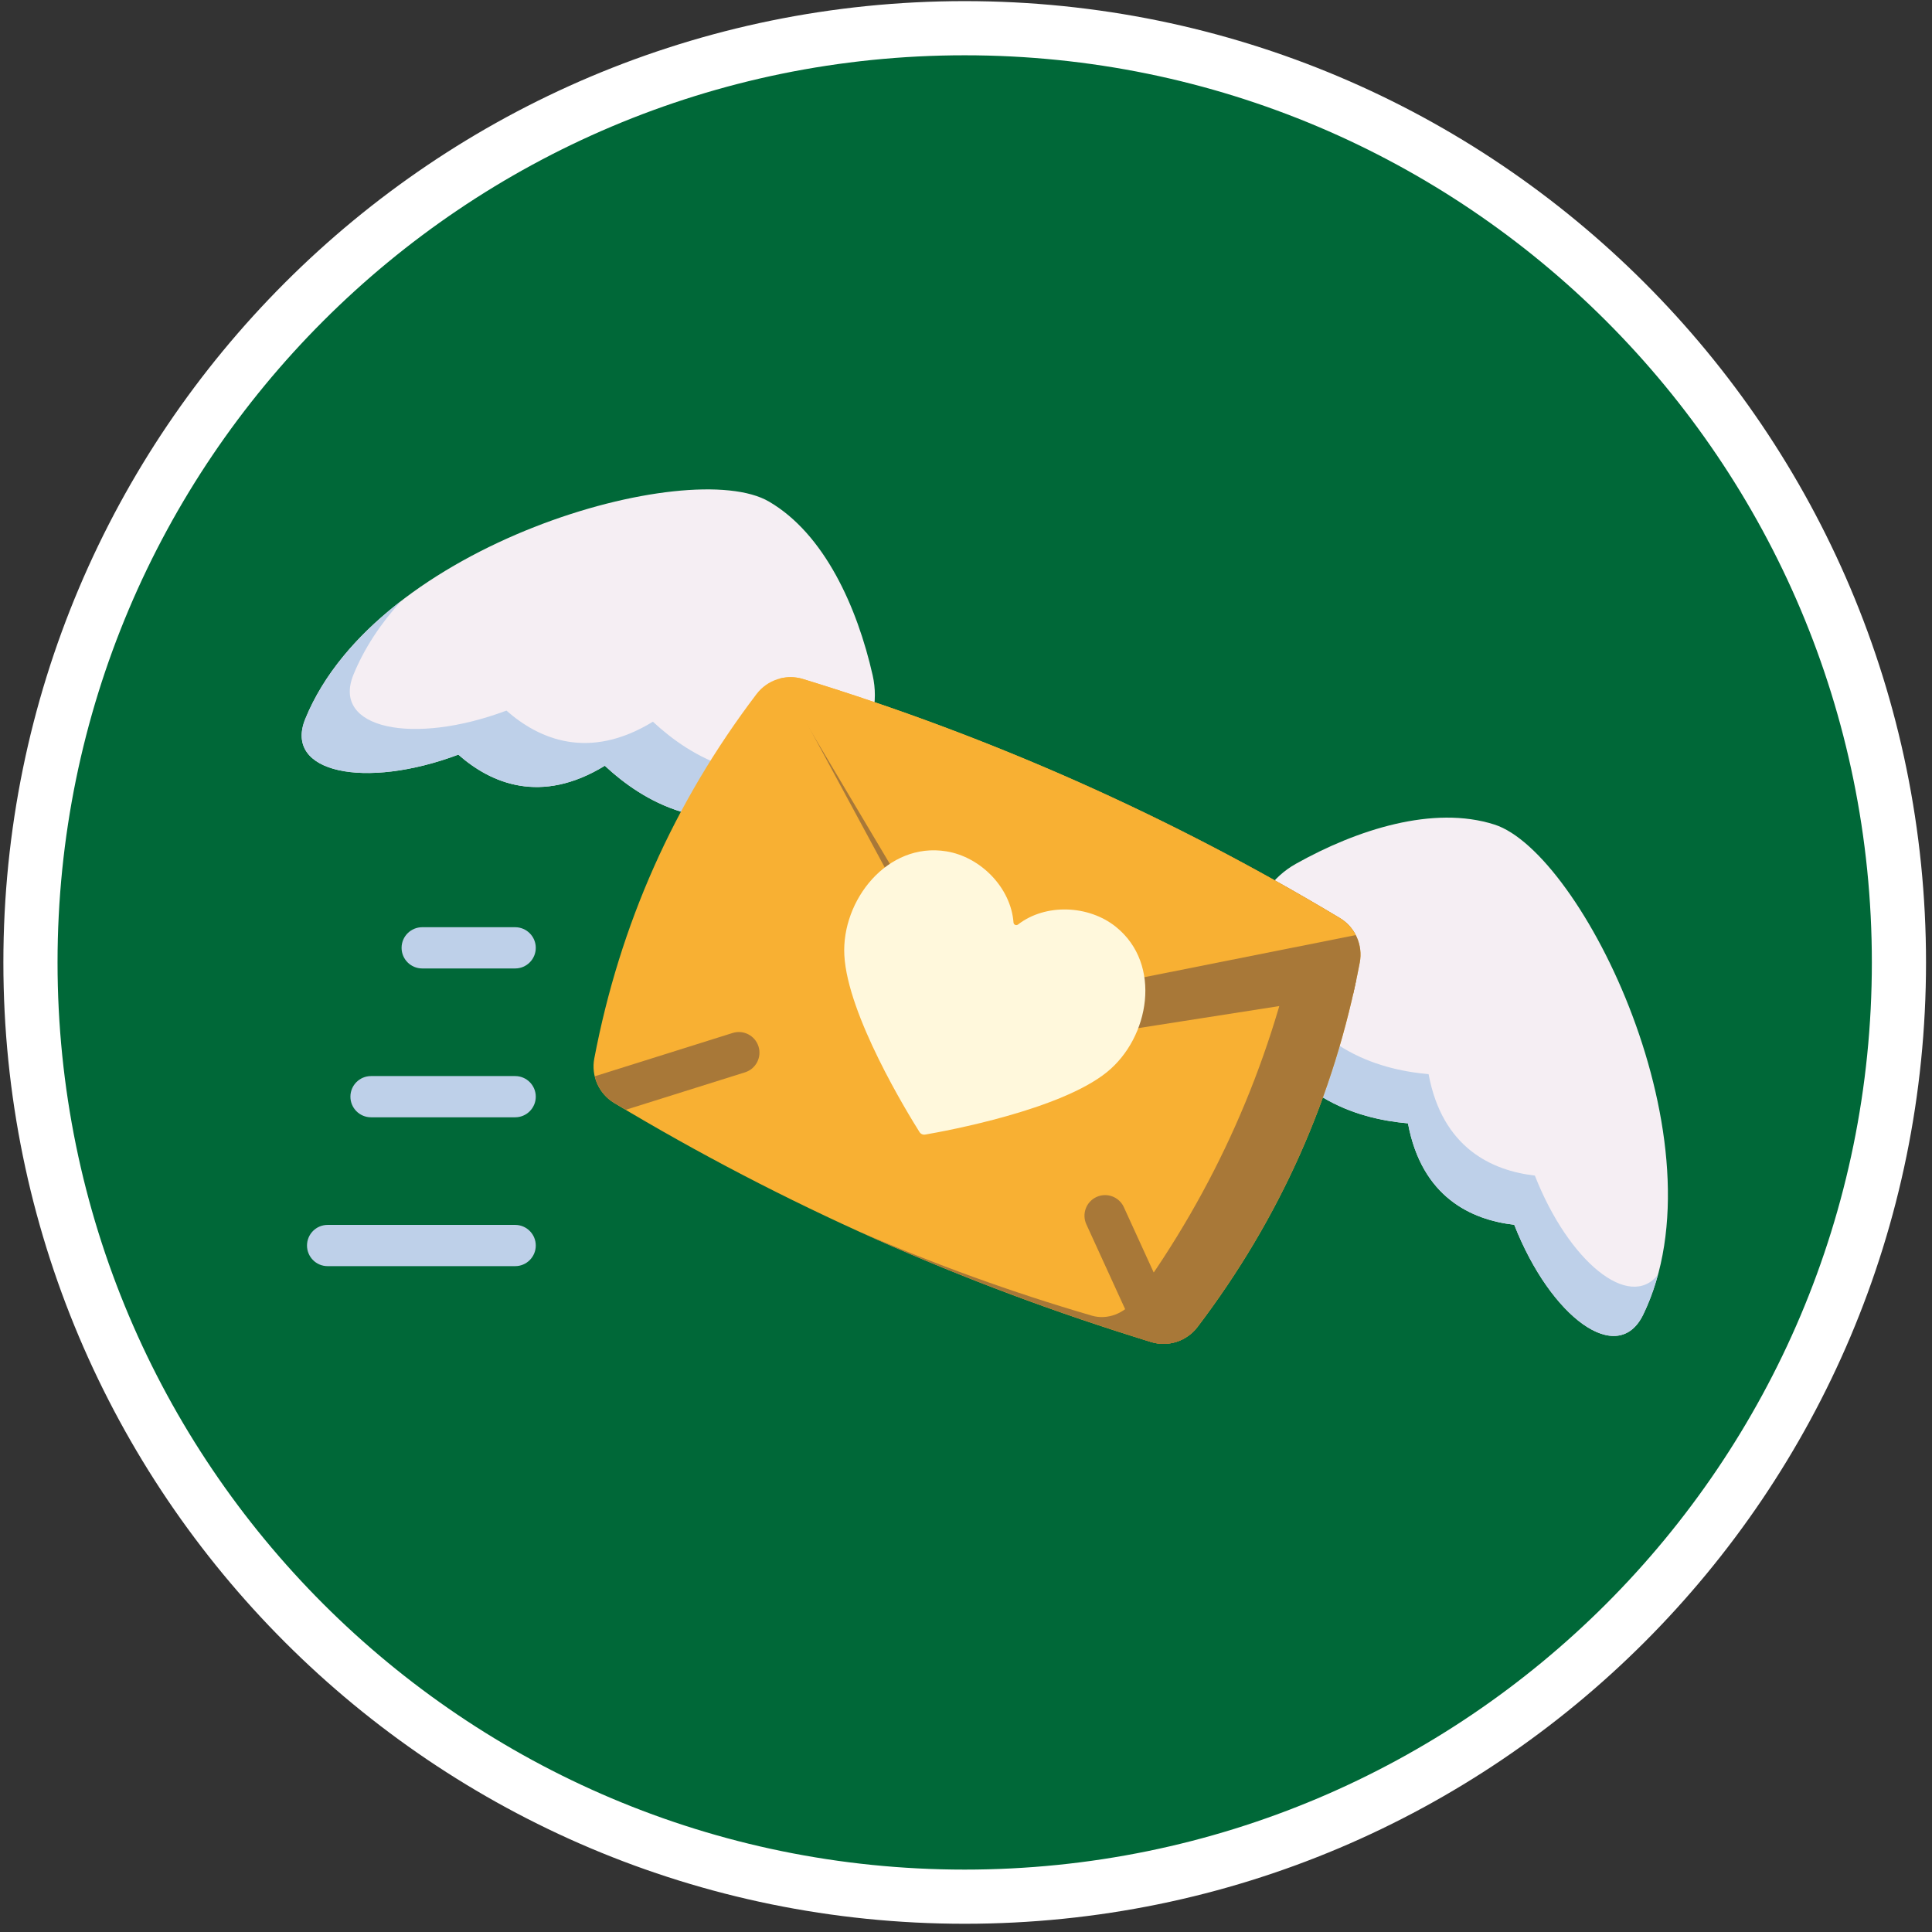<?xml version="1.0" encoding="UTF-8"?>
<svg width="107px" height="107px" viewBox="0 0 107 107" version="1.1" xmlns="http://www.w3.org/2000/svg" xmlns:xlink="http://www.w3.org/1999/xlink">
    <rect x="0" y="0" width="107" height="107" fill="#333333" stroke="none"/>
    <!-- Generator: Sketch 53.1 (72631) - https://sketchapp.com -->
    <title>Group 37playground_invite_button</title>
    <desc>Created with Sketch.</desc>
    <g id="Page-1" stroke="none" stroke-width="1" fill="none" fill-rule="evenodd">
        <g id="Group-37" transform="translate(1, 1)">
            <path d="M104.169,52.303 C104.169,80.879 81.004,104.044 52.428,104.044 C23.853,104.044 0.687,80.879 0.687,52.303 C0.687,23.727 23.853,0.562 52.428,0.562 C81.004,0.562 104.169,23.727 104.169,52.303" id="Fill-2" fill="#006838"></path>
            <path d="M104.169,52.303 C104.169,80.879 81.004,104.044 52.428,104.044 C23.853,104.044 0.687,80.879 0.687,52.303 C0.687,23.727 23.853,0.562 52.428,0.562 C81.004,0.562 104.169,23.727 104.169,52.303 Z" id="Stroke-4" stroke="#FFFFFF" stroke-width="3"></path>
            <path d="M81.768,44.667 C78.382,43.584 74.155,44.944 70.77,46.84 C69.476,47.566 68.579,48.837 68.313,50.297 L67.989,52.077 C67.828,52.968 67.908,53.886 68.228,54.733 C70.141,59.779 74.119,60.959 76.978,61.215 C77.739,65.3 80.479,66.558 82.864,66.832 C84.883,71.972 88.6,74.71 90.007,71.805 C94.585,62.356 86.602,46.212 81.768,44.667" id="Fill-6" fill="#F5EEF3"></path>
            <path d="M84.005,64.107 C81.62,63.832 78.88,62.576 78.12,58.49 C75.26,58.233 71.282,57.056 69.37,52.008 C69.049,51.162 68.969,50.242 69.13,49.352 L69.374,48.01 C68.838,48.662 68.467,49.447 68.313,50.297 L67.988,52.076 C67.827,52.967 67.907,53.887 68.228,54.733 C70.141,59.78 74.118,60.959 76.978,61.215 C77.738,65.3 80.479,66.557 82.863,66.832 C84.882,71.973 88.599,74.71 90.006,71.805 C90.346,71.105 90.614,70.367 90.822,69.602 C89.233,71.59 85.885,68.891 84.005,64.107" id="Fill-8" fill="#BED0E9"></path>
            <path d="M15.908,38.815 C14.691,41.804 19.212,42.734 24.384,40.794 C26.183,42.383 28.951,43.578 32.496,41.41 C34.6,43.364 38.137,45.532 43.168,43.575 C44.012,43.248 44.749,42.691 45.302,41.977 L46.407,40.544 C47.314,39.37 47.658,37.853 47.332,36.406 C46.476,32.621 44.658,28.57 41.589,26.779 C37.206,24.22 19.866,29.09 15.908,38.815" id="Fill-10" fill="#F5EEF3"></path>
            <path d="M45.832,41.136 C40.802,43.092 37.265,40.924 35.16,38.97 C31.616,41.139 28.849,39.944 27.048,38.355 C21.877,40.295 17.355,39.364 18.572,36.374 C19.175,34.895 20.088,33.529 21.217,32.284 C18.855,34.106 16.934,36.297 15.908,38.814 C14.691,41.804 19.212,42.735 24.384,40.795 C26.184,42.383 28.951,43.578 32.496,41.41 C34.601,43.364 38.138,45.531 43.168,43.575 C44.012,43.247 44.749,42.692 45.302,41.976 L46.01,41.06 C45.95,41.085 45.893,41.112 45.832,41.136" id="Fill-12" fill="#BED0E9"></path>
            <path d="M40.899,37.438 C36.325,43.462 33.33,50.189 31.914,57.619 C31.728,58.591 32.17,59.579 33.018,60.088 C42.389,65.712 52.298,70.124 62.748,73.324 C63.695,73.614 64.723,73.282 65.322,72.494 C69.896,66.47 72.891,59.743 74.307,52.313 C74.493,51.34 74.051,50.353 73.202,49.844 C63.832,44.22 53.921,39.808 43.472,36.607 C42.526,36.317 41.498,36.65 40.899,37.438" id="Fill-14" fill="#F8B033"></path>
            <path d="M73.202,49.843 C68.221,46.853 63.085,44.209 57.798,41.904 C61.959,43.8 66.004,45.958 69.929,48.385 C70.687,48.855 71.056,49.809 70.849,50.773 C69.275,58.133 66.281,64.859 61.864,70.953 C61.287,71.751 60.331,72.116 59.474,71.866 C55.045,70.573 50.734,69.012 46.54,67.188 C51.791,69.574 57.192,71.622 62.748,73.323 C63.695,73.614 64.723,73.281 65.322,72.493 C69.895,66.469 72.89,59.742 74.307,52.312 C74.493,51.34 74.052,50.352 73.202,49.843" id="Fill-16" fill="#A87838"></path>
            <path d="M74.121,53.234 C74.025,53.145 73.922,53.061 73.81,52.987 C64.681,46.981 54.961,42.162 44.654,38.531 C44.229,38.382 43.783,38.362 43.363,38.454 L52.496,55.37 C53.111,56.51 54.38,57.14 55.66,56.939 L73.936,54.08 C74,53.798 74.062,53.517 74.121,53.234" id="Fill-18" fill="#A87838"></path>
            <path d="M55.232,54.543 L74.085,50.788 C73.888,50.405 73.587,50.075 73.202,49.843 C63.832,44.219 53.921,39.808 43.472,36.607 C43.043,36.475 42.595,36.473 42.18,36.583 L52.004,53.106 C52.668,54.22 53.961,54.796 55.232,54.543" id="Fill-20" fill="#F8B033"></path>
            <path d="M64.57,73.138 L61.242,65.856 C60.98,65.283 60.302,65.03 59.729,65.292 C59.155,65.554 58.903,66.232 59.165,66.805 L62.043,73.102 C62.278,73.176 62.512,73.252 62.748,73.324 C63.369,73.514 64.023,73.436 64.57,73.138" id="Fill-22" fill="#A87838"></path>
            <path d="M63.022,73.388 C63.075,73.398 63.13,73.406 63.184,73.411 C63.203,73.414 63.221,73.416 63.242,73.418 C63.388,73.43 63.535,73.429 63.679,73.414 C63.688,73.413 63.694,73.412 63.702,73.411 C63.77,73.404 63.837,73.393 63.904,73.379 C63.913,73.377 63.919,73.376 63.926,73.375 C64.151,73.326 64.368,73.247 64.57,73.138 L62.897,69.474 C62.56,69.971 62.218,70.465 61.864,70.953 C61.706,71.172 61.519,71.356 61.313,71.507 L62.042,73.101 C62.279,73.175 62.513,73.252 62.748,73.324 C62.819,73.345 62.889,73.363 62.961,73.377 C62.981,73.382 63.001,73.385 63.022,73.388" id="Fill-24" fill="#A87838"></path>
            <path d="M41.009,56.957 C40.82,56.355 40.178,56.021 39.577,56.209 L31.939,58.609 C32.083,59.214 32.462,59.754 33.019,60.088 C33.23,60.215 33.444,60.338 33.655,60.464 L40.261,58.389 C40.863,58.2 41.197,57.559 41.009,56.957" id="Fill-26" fill="#A87838"></path>
            <path d="M60.798,50.328 C59.297,49.124 56.907,49.021 55.381,50.203 C55.282,50.279 55.141,50.216 55.131,50.092 C54.988,48.166 53.313,46.459 51.413,46.15 C48.145,45.618 45.602,48.867 45.762,51.903 C45.937,55.22 49.271,60.658 49.925,61.696 C49.992,61.803 50.116,61.858 50.24,61.836 C51.45,61.628 57.722,60.468 60.304,58.378 C62.668,56.465 63.381,52.402 60.798,50.328" id="Fill-28" fill="#FFF8DC"></path>
            <path d="M27.531,52.636 L22.384,52.636 C21.752,52.636 21.241,52.124 21.241,51.494 C21.241,50.863 21.753,50.352 22.384,50.352 L27.531,50.352 C28.161,50.352 28.673,50.863 28.673,51.494 C28.673,52.124 28.161,52.636 27.531,52.636" id="Fill-30" fill="#BED0E9"></path>
            <path d="M27.531,60.879 L19.548,60.879 C18.918,60.879 18.407,60.368 18.407,59.737 C18.407,59.107 18.918,58.596 19.548,58.596 L27.531,58.596 C28.161,58.596 28.673,59.107 28.673,59.737 C28.673,60.368 28.161,60.879 27.531,60.879" id="Fill-32" fill="#BED0E9"></path>
            <path d="M27.531,69.123 L17.144,69.123 C16.513,69.123 16.003,68.612 16.003,67.981 C16.003,67.351 16.513,66.839 17.144,66.839 L27.531,66.839 C28.161,66.839 28.673,67.351 28.673,67.981 C28.673,68.612 28.161,69.123 27.531,69.123" id="Fill-34" fill="#BED0E9"></path>
        </g>
    </g>
</svg>